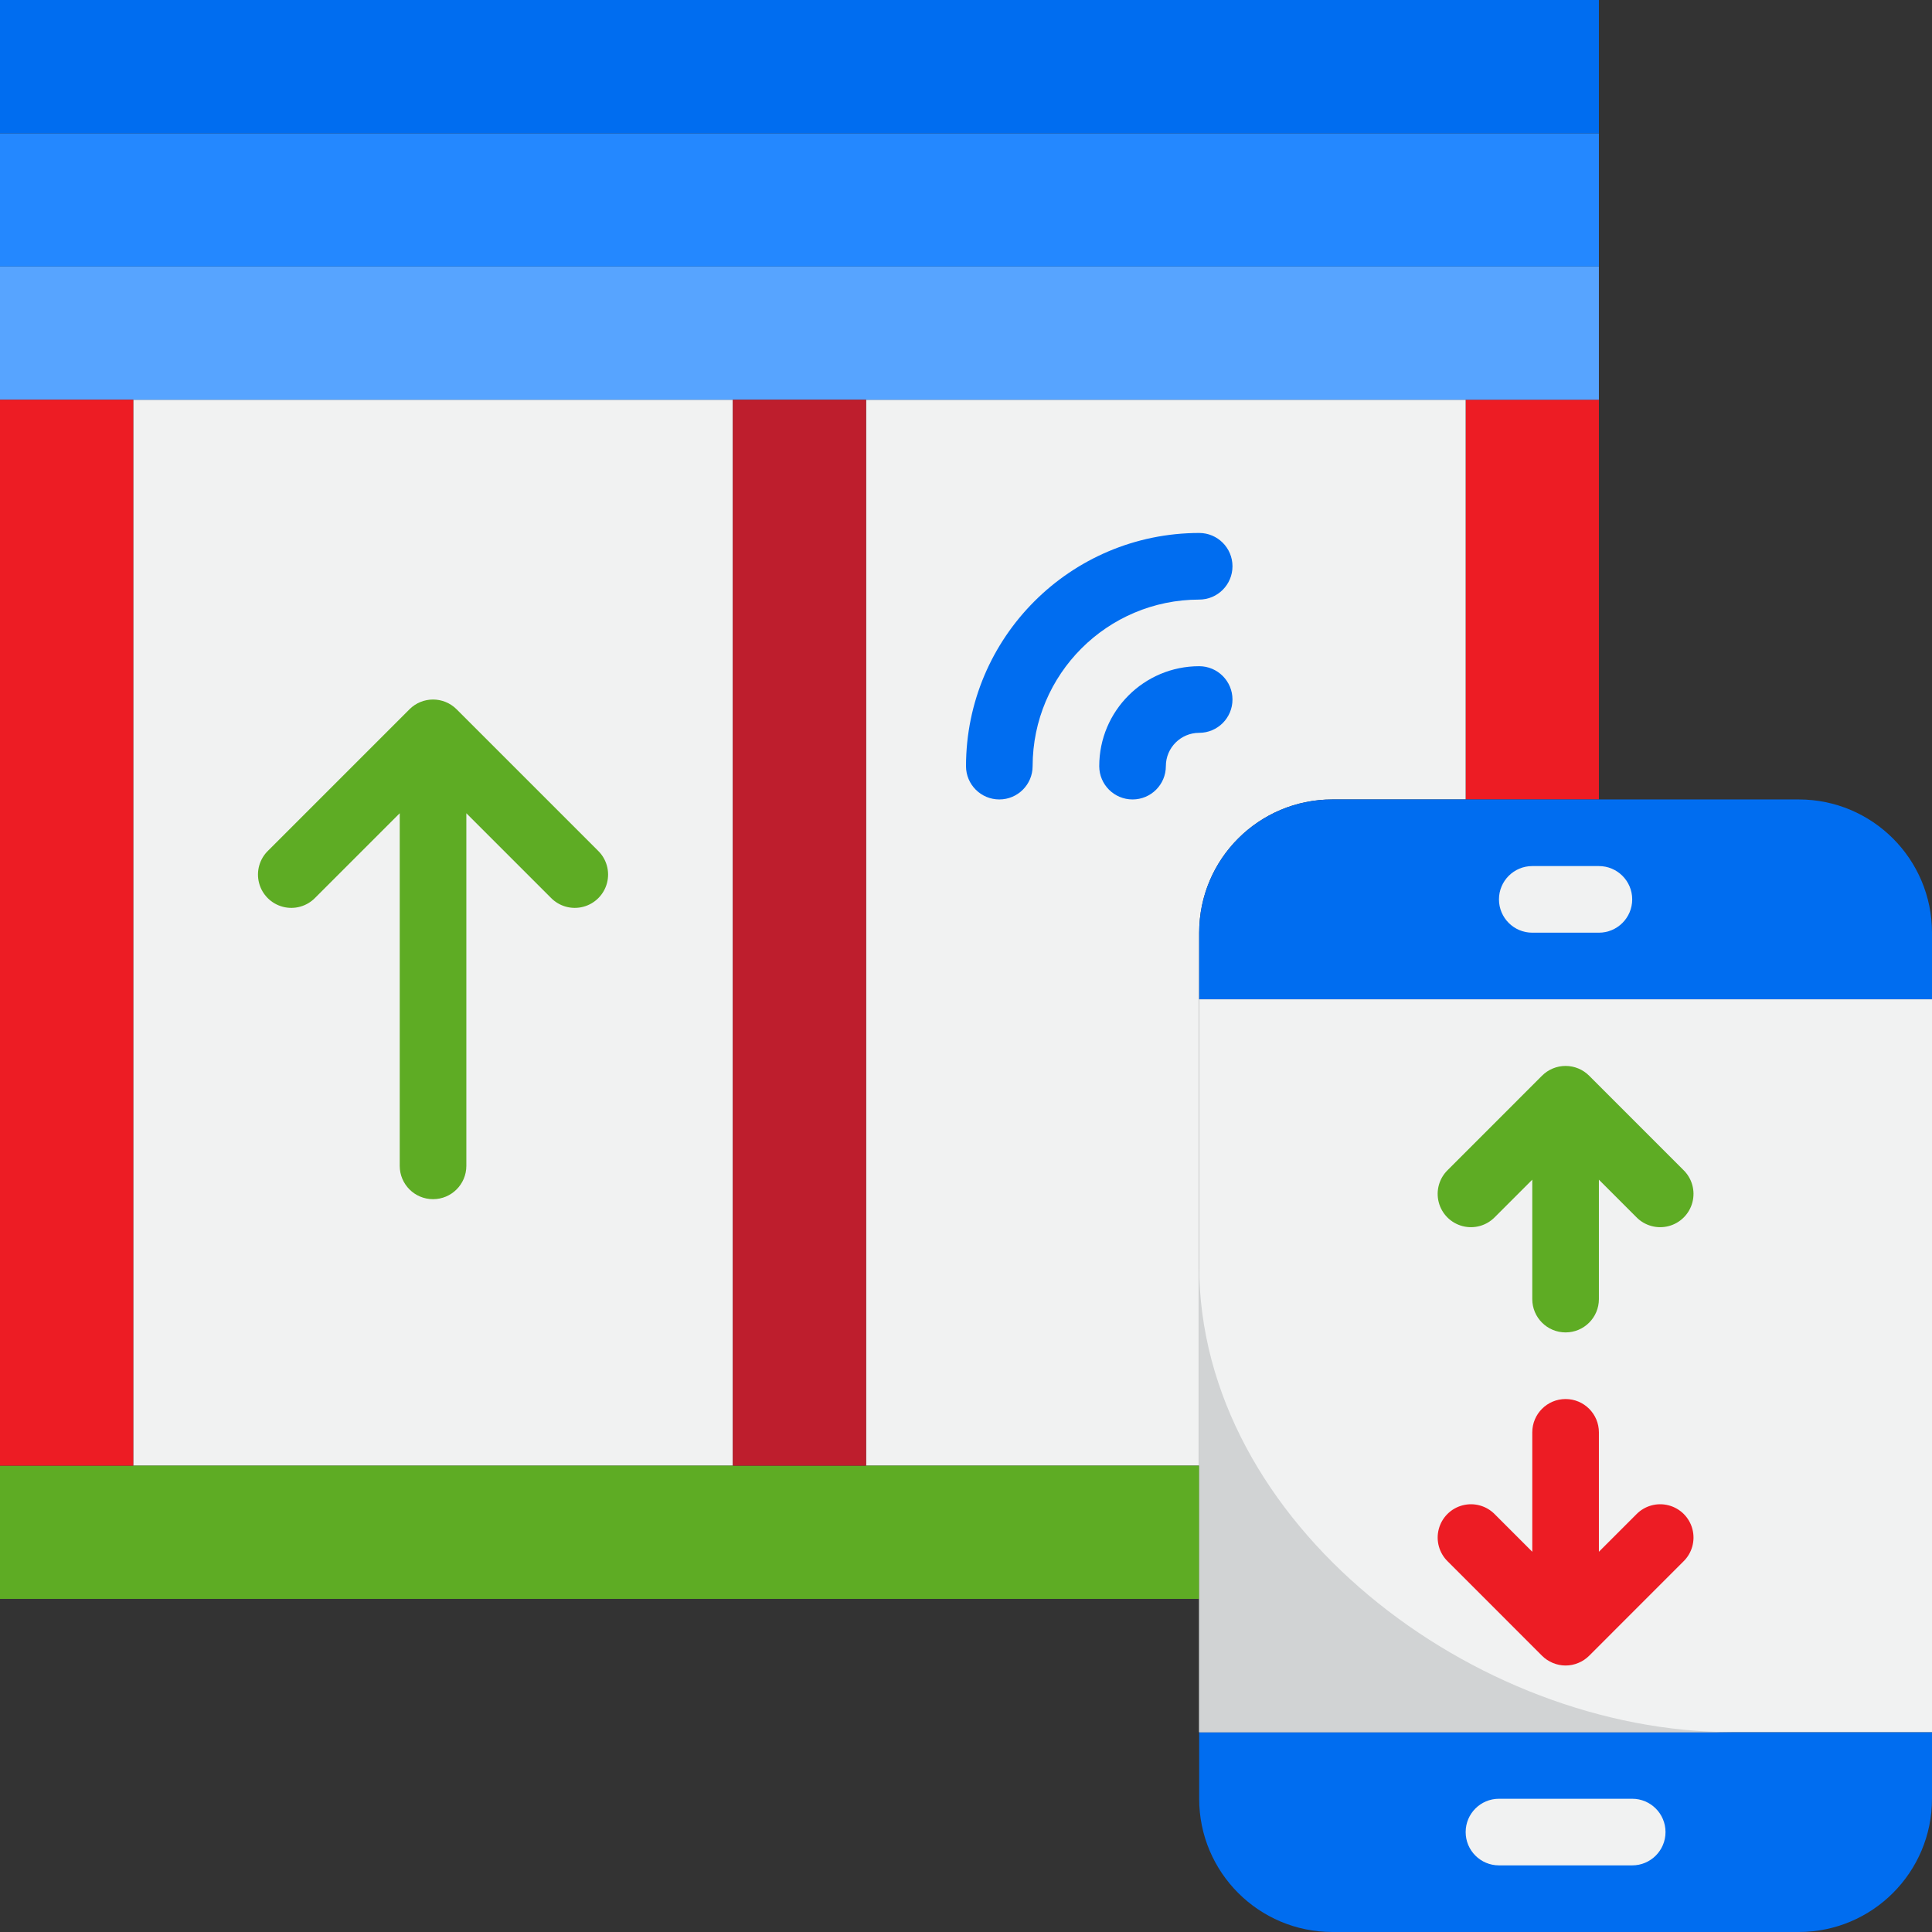 <svg height="464pt" viewBox="0 0 464 464" width="464pt" xmlns="http://www.w3.org/2000/svg"><rect x="0" y="0" width="464" height="464" fill="#333333" stroke="none"/><path d="m352 96h32v96h-32zm0 0" fill="#ed1c24"/><path d="m208 96v256h80v-128c0-17.672 14.328-32 32-32h32v-96zm0 0" fill="#f1f2f2"/><path d="m32 96h144v256h-144zm0 0" fill="#f1f2f2"/><path d="m432 192h-112c-17.672 0-32 14.328-32 32v16h176v-16c0-17.672-14.328-32-32-32zm0 0" fill="#006df0"/><path d="m288 416v16c0 17.672 14.328 32 32 32h112c17.672 0 32-14.328 32-32v-16zm0 0" fill="#006df0"/><path d="m288 240v176h176v-176zm0 0" fill="#f1f2f2"/><path d="m208 352h-208v32h288v-32zm0 0" fill="#5eac24"/><path d="m176 96h208v-32h-384v32zm0 0" fill="#57a4ff"/><path d="m0 96h32v256h-32zm0 0" fill="#ed1c24"/><path d="m0 32h384v32h-384zm0 0" fill="#2488ff"/><path d="m0 0h384v32h-384zm0 0" fill="#006df0"/><path d="m176 96h32v256h-32zm0 0" fill="#be1e2d"/><path d="m288 304v112h128c-61.902 0-128-50.098-128-112zm0 0" fill="#d1d3d4"/><path d="m368 208c-4.418 0-8 3.582-8 8s3.582 8 8 8h16c4.418 0 8-3.582 8-8s-3.582-8-8-8zm0 0" fill="#f1f2f2"/><path d="m392 432h-32c-4.418 0-8 3.582-8 8s3.582 8 8 8h32c4.418 0 8-3.582 8-8s-3.582-8-8-8zm0 0" fill="#f1f2f2"/><path d="m143.602 204.289-33.945-33.945c-3.125-3.121-8.188-3.121-11.312 0l-33.945 33.945c-2.078 2.008-2.914 4.98-2.18 7.777.73 2.797 2.918 4.984 5.715 5.715 2.797.734 5.77-.102 7.777-2.18l20.289-20.289v84.688c0 4.418 3.582 8 8 8s8-3.582 8-8v-84.688l20.289 20.289c2.008 2.078 4.98 2.914 7.777 2.18 2.797-.73 4.984-2.918 5.715-5.715.734-2.797-.102-5.77-2.18-7.777zm0 0" fill="#5eac24"/><path d="m359.031 292.289 8.969-8.969v28.68c0 4.418 3.582 8 8 8s8-3.582 8-8v-28.68l8.969 8.969c2.008 2.078 4.98 2.914 7.781 2.18 2.797-.73 4.98-2.914 5.711-5.711.734-2.797-.102-5.773-2.18-7.781l-22.617-22.625c-1.5-1.504-3.539-2.352-5.664-2.352s-4.164.848-5.664 2.352l-22.617 22.625c-2.078 2.008-2.914 4.984-2.18 7.781.73 2.797 2.914 4.98 5.711 5.711 2.801.734 5.773-.102 7.781-2.18zm0 0" fill="#5eac24"/><path d="m370.336 397.648c.738.738 1.617 1.324 2.586 1.727 1.969.832 4.188.832 6.156 0 .969-.402 1.848-.988 2.586-1.727l22.617-22.625c2.078-2.008 2.914-4.984 2.18-7.781-.73-2.797-2.914-4.98-5.711-5.711-2.801-.734-5.773.102-7.781 2.18l-8.969 8.969v-28.68c0-4.418-3.582-8-8-8s-8 3.582-8 8v28.68l-8.969-8.969c-2.008-2.078-4.98-2.914-7.781-2.18-2.797.73-4.98 2.914-5.711 5.711-.734 2.797.102 5.773 2.18 7.781zm0 0" fill="#ed1c24"/><g fill="#006df0"><path d="m296 136c0-4.418-3.582-8-8-8-30.914.035-55.965 25.086-56 56 0 4.418 3.582 8 8 8s8-3.582 8-8c.027-22.082 17.918-39.973 40-40 4.418 0 8-3.582 8-8zm0 0"/><path d="m280 184c0-4.418 3.582-8 8-8s8-3.582 8-8-3.582-8-8-8c-13.254 0-24 10.746-24 24 0 4.418 3.582 8 8 8s8-3.582 8-8zm0 0"/></g></svg>